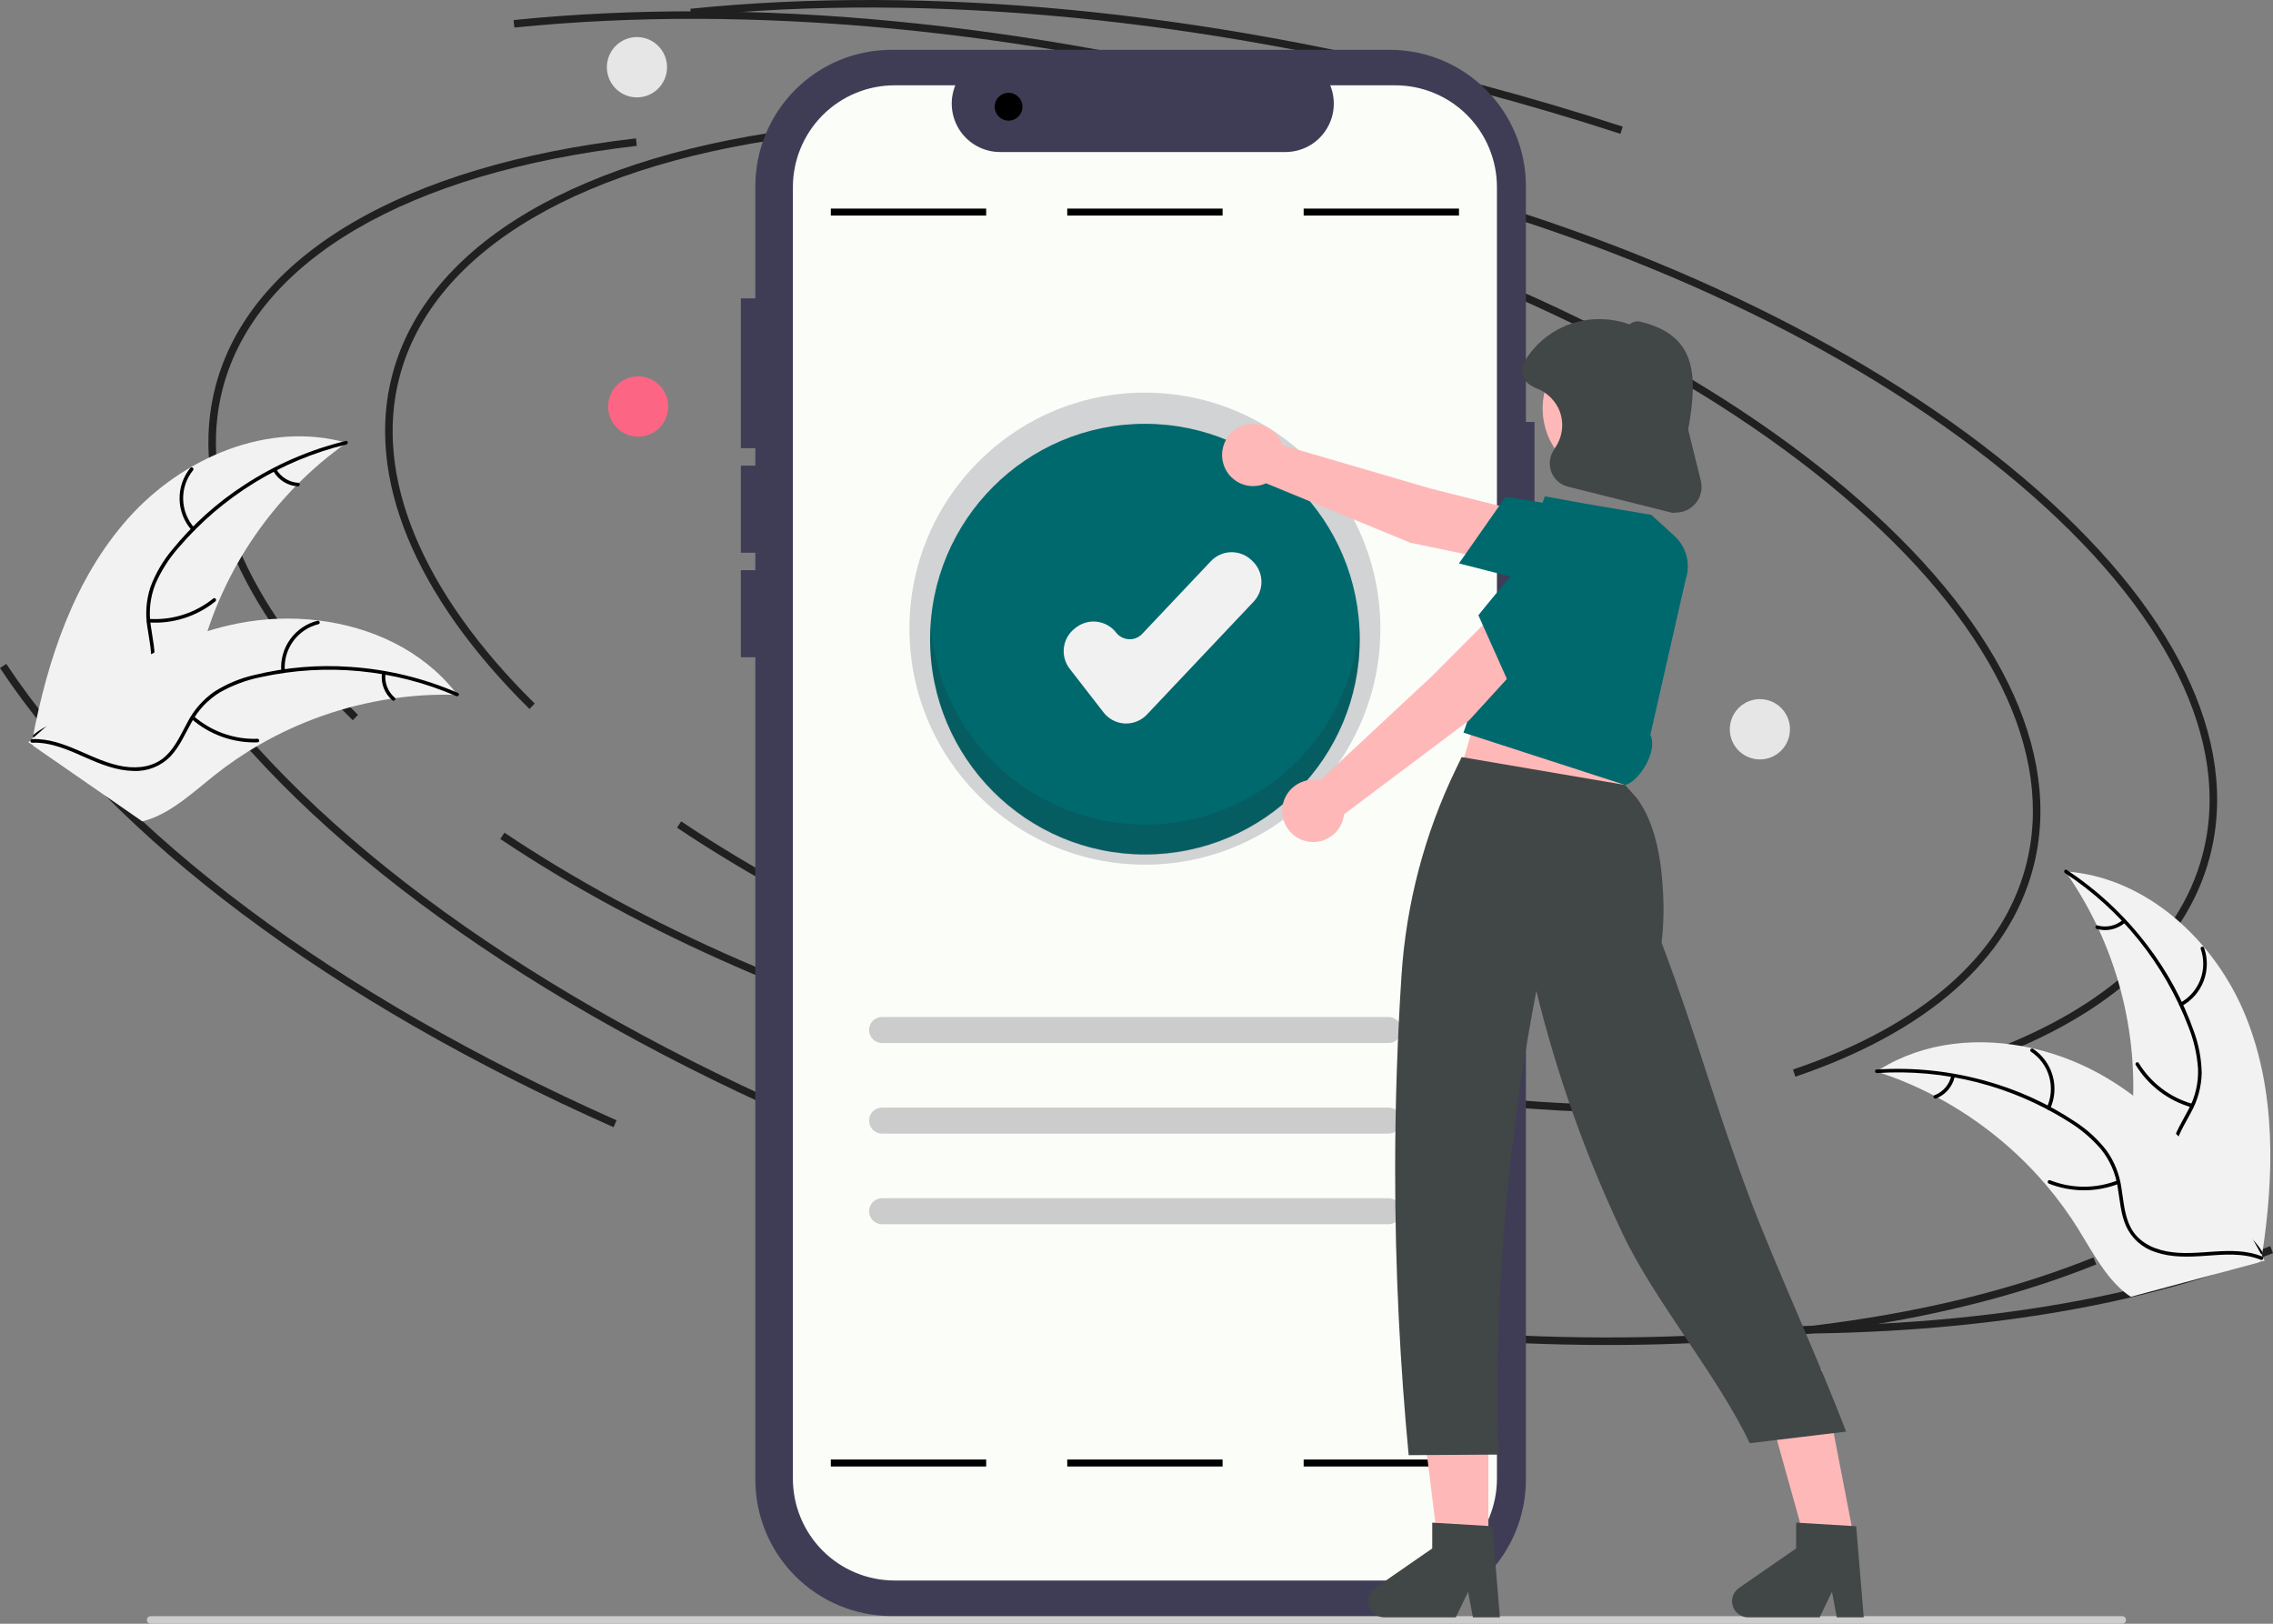 <svg width="280" height="200" viewBox="0 0 280 200" fill="none" xmlns="http://www.w3.org/2000/svg">
<rect x="0" y="0" width="280" height="200" fill="#808080" stroke="none"/>
<g clip-path="url(#clip0_296_2)">
<path d="M18.558 200H261.428C261.551 200 261.669 199.951 261.756 199.864C261.843 199.777 261.892 199.658 261.892 199.535C261.892 199.412 261.843 199.293 261.756 199.206C261.669 199.119 261.551 199.07 261.428 199.07H18.558C18.435 199.07 18.317 199.119 18.23 199.206C18.143 199.293 18.094 199.412 18.094 199.535C18.094 199.658 18.143 199.777 18.23 199.864C18.317 199.951 18.435 200 18.558 200Z" fill="#CCCCCC"/>
<path d="M65.221 87.322C51.017 73.309 45.017 58.69 48.328 46.158C52.576 30.076 71.449 18.956 100.108 15.651L100.214 16.573C71.954 19.833 53.369 30.703 49.224 46.395C46.002 58.591 51.914 72.891 65.871 86.66L65.221 87.322Z" fill="#202020"/>
<path d="M202.264 137.064C184.537 137.064 165.273 134.423 146.138 129.347C122.476 123.069 100.78 113.593 83.396 101.943L83.911 101.172C101.211 112.765 122.811 122.198 146.375 128.449C167.67 134.099 189.125 136.717 208.412 136.026L208.445 136.954C206.409 137.027 204.348 137.064 202.264 137.064Z" fill="#202020"/>
<path d="M242.933 131.225L242.636 130.346C258.491 124.974 268.408 116.32 271.314 105.319C275.008 91.334 266.982 75.105 248.715 59.622C230.354 44.061 203.878 31.149 174.162 23.265L174.399 22.367C204.245 30.286 230.85 43.265 249.313 58.914C267.869 74.641 276 91.206 272.209 105.556C269.22 116.873 259.096 125.749 242.933 131.225Z" fill="#202020"/>
<path d="M97.35 137.452C62.517 121.969 35.675 101.883 21.77 80.892L22.542 80.378C36.351 101.224 63.051 121.191 97.725 136.603L97.35 137.452Z" fill="#202020"/>
<path d="M219.821 164.274C216.228 164.274 212.574 164.193 208.858 164.032L208.898 163.105C236.626 164.308 261.092 160.983 279.654 153.486L280 154.347C263.808 160.886 243.17 164.274 219.821 164.274Z" fill="#202020"/>
<path d="M199.61 16.483C193.853 14.605 187.931 12.856 182.009 11.285C147.931 2.243 114.431 -0.967 85.131 2.003L85.038 1.079C114.447 -1.9 148.061 1.317 182.246 10.387C188.185 11.963 194.124 13.717 199.897 15.601L199.61 16.483Z" fill="#202020"/>
<path d="M43.45 88.714C29.247 74.701 23.247 60.082 26.558 47.55C30.806 31.468 49.679 20.349 78.338 17.044L78.444 17.966C50.184 21.225 31.599 32.095 27.453 47.788C24.232 59.984 30.144 74.284 44.1 88.053L43.45 88.714Z" fill="#202020"/>
<path d="M180.495 138.456C162.767 138.456 143.503 135.816 124.369 130.739C100.706 124.461 79.01 114.986 61.627 103.336L62.141 102.564C79.441 114.158 101.041 123.59 124.606 129.842C145.901 135.492 167.355 138.11 186.642 137.419L186.676 138.346C184.639 138.42 182.578 138.456 180.495 138.456Z" fill="#202020"/>
<path d="M221.163 132.618L220.866 131.738C236.721 126.366 246.638 117.712 249.544 106.711C253.238 92.726 245.212 76.498 226.945 61.015C208.584 45.453 182.108 32.541 152.392 24.658L152.629 23.76C182.475 31.678 209.08 44.657 227.543 60.306C246.099 76.033 254.231 92.598 250.44 106.949C247.45 118.265 237.326 127.141 221.163 132.618Z" fill="#202020"/>
<path d="M75.58 138.844C40.747 123.362 13.905 103.275 0 82.284L0.772 81.771C14.581 102.616 41.282 122.584 75.956 137.995L75.58 138.844Z" fill="#202020"/>
<path d="M198.051 165.666C194.458 165.666 190.804 165.586 187.088 165.425L187.128 164.497C214.856 165.701 239.322 162.375 257.884 154.879L258.23 155.74C242.038 162.278 221.4 165.666 198.051 165.666Z" fill="#202020"/>
<path d="M177.84 17.876C172.083 15.998 166.161 14.248 160.239 12.677C126.161 3.636 92.661 0.426 63.361 3.396L63.268 2.472C92.677 -0.508 126.291 2.71 160.476 11.78C166.415 13.355 172.353 15.11 178.127 16.994L177.84 17.876Z" fill="#202020"/>
<path d="M15.79 63.848C22.447 56.368 33.066 51.809 42.689 54.538C33.811 60.834 27.442 70.075 24.708 80.624C23.668 84.697 22.935 89.335 19.555 91.825C17.452 93.374 14.666 93.744 12.08 93.391C9.494 93.038 7.049 92.031 4.637 91.032L3.988 91.088C5.854 81.241 9.133 71.328 15.79 63.848Z" fill="#F2F2F2"/>
<path d="M42.66 54.746C34.614 56.699 27.387 61.142 22.004 67.445C20.822 68.781 19.856 70.296 19.144 71.934C18.502 73.551 18.304 75.312 18.57 77.032C18.786 78.641 19.193 80.262 19.015 81.896C18.912 82.731 18.633 83.534 18.198 84.254C17.763 84.973 17.181 85.593 16.491 86.071C14.801 87.308 12.768 87.862 10.762 88.335C8.534 88.86 6.212 89.37 4.396 90.854C4.176 91.034 3.91 90.681 4.13 90.501C7.289 87.92 11.68 88.251 15.176 86.376C16.807 85.501 18.185 84.129 18.52 82.245C18.813 80.597 18.395 78.926 18.162 77.298C17.878 75.624 18.007 73.905 18.538 72.292C19.165 70.624 20.07 69.074 21.215 67.71C23.745 64.598 26.747 61.903 30.112 59.725C33.939 57.219 38.165 55.386 42.608 54.308C42.883 54.241 42.933 54.68 42.66 54.746H42.66Z" fill="black"/>
<path d="M23.618 65.313C22.685 64.265 22.155 62.918 22.122 61.514C22.088 60.109 22.554 58.739 23.436 57.647C23.615 57.427 23.965 57.696 23.786 57.916C22.963 58.931 22.529 60.208 22.562 61.516C22.596 62.823 23.095 64.076 23.97 65.047C24.159 65.258 23.806 65.523 23.618 65.313Z" fill="black"/>
<path d="M18.353 76.231C21.212 76.421 24.038 75.524 26.266 73.72C26.487 73.541 26.753 73.893 26.532 74.072C24.209 75.946 21.267 76.873 18.293 76.668C18.009 76.648 18.071 76.211 18.353 76.231Z" fill="black"/>
<path d="M34.037 57.796C34.314 58.277 34.705 58.682 35.176 58.974C35.648 59.266 36.184 59.436 36.737 59.469C37.02 59.485 36.958 59.922 36.676 59.907C36.065 59.867 35.473 59.678 34.952 59.357C34.431 59.035 33.996 58.591 33.686 58.062C33.652 58.015 33.638 57.956 33.646 57.899C33.654 57.842 33.684 57.789 33.729 57.753C33.776 57.718 33.834 57.703 33.892 57.711C33.95 57.719 34.002 57.749 34.037 57.796L34.037 57.796Z" fill="black"/>
<path d="M56.35 85.59C56.172 85.585 55.995 85.58 55.815 85.578C53.43 85.523 51.044 85.663 48.682 85.995C48.499 86.018 48.314 86.044 48.132 86.072C42.448 86.933 36.974 88.845 31.986 91.71C30.003 92.851 28.109 94.142 26.321 95.572C23.852 97.546 21.331 99.884 18.441 100.896C18.14 101.005 17.833 101.095 17.522 101.166L4.106 91.877C4.086 91.841 4.064 91.808 4.044 91.771L3.492 91.425C3.579 91.344 3.671 91.263 3.758 91.183C3.808 91.136 3.862 91.092 3.912 91.045C3.946 91.014 3.981 90.984 4.01 90.954C4.022 90.944 4.033 90.934 4.043 90.927C4.072 90.898 4.103 90.873 4.13 90.847C4.643 90.391 5.16 89.938 5.682 89.488C5.684 89.485 5.684 89.485 5.689 89.484C9.629 86.016 13.965 83.028 18.608 80.584C18.747 80.512 18.889 80.438 19.034 80.371C21.13 79.318 23.308 78.437 25.547 77.739C26.774 77.361 28.02 77.045 29.279 76.793C32.533 76.148 35.869 76.02 39.163 76.413C45.73 77.199 51.973 80.081 56.043 85.196C56.147 85.327 56.248 85.456 56.35 85.59Z" fill="#F2F2F2"/>
<path d="M56.202 85.74C48.605 82.444 40.165 81.631 32.081 83.416C30.333 83.769 28.653 84.397 27.1 85.274C25.616 86.178 24.4 87.464 23.579 88.999C22.785 90.414 22.136 91.954 21.012 93.151C20.428 93.755 19.723 94.228 18.944 94.54C18.164 94.852 17.327 94.996 16.488 94.961C14.396 94.929 12.44 94.145 10.554 93.312C8.46 92.387 6.299 91.393 3.958 91.482C3.674 91.493 3.674 91.051 3.957 91.04C8.031 90.885 11.338 93.799 15.255 94.412C17.083 94.697 19.008 94.433 20.408 93.131C21.631 91.992 22.302 90.405 23.093 88.965C23.872 87.457 25.008 86.162 26.401 85.195C27.904 84.241 29.558 83.55 31.292 83.152C35.181 82.193 39.197 81.853 43.192 82.144C47.753 82.452 52.228 83.539 56.424 85.358C56.684 85.471 56.46 85.852 56.202 85.74H56.202Z" fill="black"/>
<path d="M34.65 82.688C34.535 81.288 34.921 79.892 35.738 78.751C36.555 77.61 37.75 76.796 39.11 76.457C39.386 76.389 39.504 76.815 39.228 76.883C37.961 77.197 36.847 77.954 36.089 79.019C35.33 80.083 34.976 81.384 35.091 82.687C35.115 82.97 34.674 82.969 34.65 82.688Z" fill="black"/>
<path d="M23.887 88.228C26.056 90.105 28.85 91.094 31.714 90.998C31.998 90.988 31.998 91.43 31.715 91.439C28.734 91.534 25.828 90.499 23.576 88.541C23.361 88.354 23.674 88.042 23.887 88.228Z" fill="black"/>
<path d="M47.486 82.972C47.417 83.523 47.487 84.083 47.688 84.6C47.888 85.118 48.214 85.577 48.636 85.937C48.852 86.121 48.54 86.432 48.324 86.25C47.86 85.85 47.501 85.342 47.278 84.771C47.055 84.2 46.975 83.582 47.045 82.973C47.047 82.915 47.07 82.86 47.111 82.819C47.152 82.778 47.207 82.754 47.265 82.752C47.323 82.752 47.379 82.775 47.42 82.817C47.462 82.858 47.485 82.914 47.486 82.972H47.486Z" fill="black"/>
<path d="M276.637 125.166C272.876 115.879 264.404 108.008 254.425 107.337C260.675 116.258 263.575 127.106 262.612 137.963C262.225 142.148 261.36 146.764 263.708 150.247C265.169 152.414 267.669 153.701 270.223 154.24C272.777 154.779 275.418 154.653 278.025 154.525L278.617 154.797C280.162 144.894 280.398 134.453 276.637 125.166Z" fill="#F2F2F2"/>
<path d="M254.383 107.543C261.306 112.092 266.623 118.711 269.578 126.46C270.244 128.117 270.645 129.869 270.766 131.651C270.829 133.391 270.425 135.116 269.597 136.647C268.854 138.089 267.927 139.479 267.547 141.077C267.364 141.899 267.357 142.749 267.525 143.573C267.694 144.397 268.034 145.177 268.524 145.86C269.701 147.594 271.43 148.8 273.161 149.922C275.083 151.167 277.099 152.429 278.312 154.438C278.459 154.682 278.827 154.439 278.68 154.196C276.57 150.701 272.323 149.534 269.66 146.59C268.417 145.217 267.58 143.46 267.896 141.573C268.173 139.923 269.127 138.489 269.892 137.035C270.722 135.553 271.176 133.891 271.217 132.193C271.186 130.411 270.853 128.646 270.232 126.976C268.894 123.192 266.97 119.643 264.531 116.459C261.768 112.809 258.402 109.66 254.579 107.147C254.342 106.992 254.148 107.389 254.383 107.543V107.543Z" fill="black"/>
<path d="M268.773 123.909C270.003 123.236 270.954 122.146 271.456 120.835C271.959 119.523 271.98 118.076 271.515 116.75C271.42 116.482 271.001 116.618 271.096 116.886C271.53 118.119 271.511 119.468 271.04 120.688C270.57 121.908 269.68 122.92 268.531 123.54C268.281 123.675 268.525 124.043 268.773 123.909Z" fill="black"/>
<path d="M270.07 135.965C267.314 135.181 264.953 133.385 263.459 130.935C263.312 130.692 262.943 130.934 263.091 131.177C264.65 133.724 267.11 135.588 269.98 136.397C270.254 136.474 270.342 136.041 270.07 135.965Z" fill="black"/>
<path d="M261.481 113.319C261.059 113.679 260.555 113.929 260.013 114.045C259.471 114.161 258.909 114.141 258.377 113.986C258.105 113.905 258.017 114.339 258.288 114.418C258.876 114.587 259.497 114.609 260.096 114.482C260.695 114.354 261.253 114.082 261.723 113.689C261.77 113.655 261.803 113.605 261.815 113.548C261.827 113.492 261.816 113.432 261.786 113.383C261.754 113.334 261.704 113.3 261.646 113.288C261.589 113.276 261.53 113.288 261.481 113.319H261.481Z" fill="black"/>
<path d="M231.145 131.981C231.314 132.036 231.483 132.091 231.653 132.15C233.917 132.902 236.117 133.837 238.231 134.946C238.396 135.029 238.562 135.115 238.724 135.203C243.788 137.929 248.303 141.573 252.039 145.951C253.524 147.694 254.875 149.548 256.079 151.497C257.743 154.188 259.333 157.239 261.716 159.166C261.962 159.37 262.221 159.558 262.491 159.73L278.241 155.5C278.272 155.472 278.304 155.448 278.335 155.421L278.972 155.281C278.916 155.176 278.857 155.068 278.802 154.963C278.77 154.902 278.735 154.842 278.703 154.781C278.681 154.741 278.659 154.701 278.641 154.663C278.633 154.65 278.626 154.636 278.62 154.626C278.602 154.589 278.581 154.556 278.564 154.521C278.234 153.919 277.899 153.318 277.559 152.719C277.558 152.715 277.558 152.715 277.553 152.713C275.006 148.119 271.923 143.844 268.371 139.979C268.263 139.865 268.155 139.747 268.04 139.635C266.42 137.937 264.663 136.374 262.789 134.962C261.76 134.193 260.693 133.476 259.592 132.814C256.743 131.11 253.644 129.866 250.41 129.127C243.962 127.655 237.115 128.267 231.567 131.714C231.425 131.802 231.286 131.889 231.145 131.981Z" fill="#F2F2F2"/>
<path d="M231.234 132.172C239.494 131.627 247.716 133.704 254.732 138.108C256.259 139.03 257.631 140.186 258.799 141.536C259.894 142.887 260.608 144.508 260.866 146.23C261.14 147.83 261.234 149.499 261.891 151.005C262.239 151.77 262.744 152.454 263.373 153.01C264.003 153.567 264.743 153.984 265.545 154.233C267.526 154.908 269.631 154.828 271.687 154.679C273.969 154.513 276.338 154.305 278.513 155.177C278.777 155.283 278.925 154.867 278.662 154.762C274.877 153.244 270.785 154.874 266.89 154.131C265.073 153.785 263.349 152.887 262.467 151.189C261.697 149.705 261.598 147.984 261.335 146.362C261.107 144.679 260.472 143.077 259.484 141.697C258.389 140.292 257.063 139.084 255.563 138.125C252.222 135.912 248.553 134.239 244.693 133.168C240.294 131.921 235.715 131.437 231.153 131.738C230.871 131.757 230.954 132.191 231.234 132.172V132.172Z" fill="black"/>
<path d="M252.556 136.557C253.134 135.277 253.238 133.833 252.852 132.483C252.465 131.133 251.612 129.964 250.445 129.186C250.208 129.03 249.954 129.391 250.191 129.548C251.279 130.27 252.074 131.359 252.431 132.617C252.789 133.875 252.686 135.219 252.141 136.408C252.023 136.666 252.439 136.814 252.556 136.557L252.556 136.557Z" fill="black"/>
<path d="M260.834 145.4C258.163 146.437 255.199 146.427 252.534 145.372C252.27 145.267 252.122 145.683 252.386 145.788C255.161 146.881 258.245 146.885 261.023 145.799C261.287 145.696 261.098 145.297 260.834 145.4V145.4Z" fill="black"/>
<path d="M240.372 132.501C240.251 133.043 239.998 133.547 239.636 133.966C239.273 134.386 238.812 134.709 238.294 134.906C238.028 135.006 238.218 135.405 238.482 135.306C239.054 135.085 239.562 134.728 239.964 134.265C240.366 133.802 240.648 133.248 240.787 132.65C240.804 132.595 240.8 132.535 240.776 132.483C240.751 132.43 240.707 132.389 240.653 132.368C240.598 132.349 240.538 132.352 240.485 132.377C240.432 132.402 240.392 132.446 240.372 132.501V132.501Z" fill="black"/>
<path d="M78.614 53.784C80.661 53.784 82.32 52.121 82.32 50.071C82.32 48.02 80.661 46.357 78.614 46.357C76.568 46.357 74.909 48.02 74.909 50.071C74.909 52.121 76.568 53.784 78.614 53.784Z" fill="#FD6584"/>
<path d="M220.451 90.422C220.779 88.397 219.407 86.49 217.387 86.161C215.367 85.833 213.464 87.208 213.136 89.232C212.808 91.257 214.18 93.164 216.2 93.493C218.22 93.821 220.123 92.446 220.451 90.422Z" fill="#E6E6E6"/>
<path d="M78.463 11.994C80.51 11.994 82.169 10.331 82.169 8.28C82.169 6.229 80.51 4.567 78.463 4.567C76.417 4.567 74.758 6.229 74.758 8.28C74.758 10.331 76.417 11.994 78.463 11.994Z" fill="#E6E6E6"/>
<path d="M189.029 51.979H187.971V22.942C187.971 18.485 186.204 14.21 183.059 11.058C179.914 7.906 175.649 6.136 171.201 6.136H109.815C107.613 6.136 105.432 6.57 103.397 7.415C101.363 8.26 99.514 9.497 97.957 11.058C96.4 12.619 95.165 14.471 94.322 16.51C93.479 18.549 93.045 20.735 93.045 22.942V182.242C93.045 186.7 94.812 190.974 97.957 194.126C101.102 197.278 105.367 199.048 109.815 199.048H171.201C175.649 199.048 179.914 197.278 183.059 194.126C186.204 190.974 187.971 186.7 187.971 182.242V72.648H189.029V51.979Z" fill="#3F3D56"/>
<path d="M184.4 23.058V182.126C184.401 183.774 184.077 185.405 183.448 186.928C182.819 188.45 181.897 189.834 180.734 190.999C179.572 192.164 178.192 193.089 176.673 193.72C175.154 194.35 173.525 194.675 171.881 194.675H110.195C106.874 194.675 103.689 193.354 101.34 191C98.992 188.647 97.672 185.455 97.672 182.127V23.058C97.672 21.41 97.996 19.779 98.625 18.256C99.254 16.734 100.177 15.35 101.339 14.185C102.502 13.019 103.882 12.095 105.402 11.464C106.921 10.834 108.549 10.509 110.193 10.509H117.681C117.312 11.414 117.171 12.396 117.271 13.369C117.37 14.342 117.707 15.275 118.251 16.087C118.795 16.898 119.53 17.563 120.391 18.023C121.252 18.483 122.213 18.724 123.188 18.724H158.357C159.333 18.723 160.293 18.482 161.154 18.022C162.015 17.562 162.749 16.897 163.293 16.085C163.837 15.274 164.174 14.341 164.274 13.369C164.373 12.396 164.233 11.414 163.865 10.509H171.878C173.522 10.509 175.151 10.833 176.67 11.464C178.189 12.094 179.57 13.019 180.732 14.184C181.895 15.349 182.818 16.732 183.447 18.255C184.076 19.777 184.4 21.409 184.4 23.057L184.4 23.058Z" fill="#FBFDF9"/>
<path d="M121.482 25.693H102.347V26.551H121.482V25.693Z" fill="black"/>
<path d="M150.604 25.693H131.469V26.551H150.604V25.693Z" fill="black"/>
<path d="M171.036 128.473H108.658C108.448 128.473 108.24 128.432 108.046 128.351C107.851 128.271 107.675 128.153 107.526 128.004C107.378 127.855 107.26 127.678 107.179 127.483C107.099 127.289 107.058 127.08 107.058 126.869C107.058 126.659 107.099 126.45 107.179 126.256C107.26 126.061 107.378 125.884 107.526 125.735C107.675 125.586 107.851 125.468 108.046 125.388C108.24 125.307 108.448 125.266 108.658 125.266H171.036C171.246 125.266 171.454 125.307 171.648 125.388C171.842 125.468 172.019 125.586 172.167 125.735C172.316 125.884 172.434 126.061 172.514 126.256C172.595 126.45 172.636 126.659 172.636 126.869C172.636 127.08 172.595 127.289 172.514 127.483C172.434 127.678 172.316 127.855 172.167 128.004C172.019 128.153 171.842 128.271 171.648 128.351C171.454 128.432 171.246 128.473 171.036 128.473Z" fill="#CCCCCC"/>
<path d="M171.036 139.632H108.658C108.234 139.632 107.827 139.463 107.526 139.163C107.226 138.862 107.058 138.454 107.058 138.028C107.058 137.603 107.226 137.195 107.526 136.894C107.827 136.594 108.234 136.425 108.658 136.425H171.036C171.46 136.425 171.867 136.594 172.167 136.894C172.467 137.195 172.636 137.603 172.636 138.028C172.636 138.454 172.467 138.862 172.167 139.163C171.867 139.463 171.46 139.632 171.036 139.632Z" fill="#CCCCCC"/>
<path d="M171.036 150.791H108.658C108.234 150.791 107.827 150.622 107.526 150.322C107.226 150.021 107.058 149.613 107.058 149.187C107.058 148.762 107.226 148.354 107.526 148.053C107.827 147.752 108.234 147.583 108.658 147.583H171.036C171.46 147.583 171.867 147.752 172.167 148.053C172.467 148.354 172.636 148.762 172.636 149.187C172.636 149.613 172.467 150.021 172.167 150.322C171.867 150.622 171.46 150.791 171.036 150.791Z" fill="#CCCCCC"/>
<path d="M179.726 25.693H160.591V26.551H179.726V25.693Z" fill="black"/>
<path d="M121.482 179.773H102.347V180.631H121.482V179.773Z" fill="black"/>
<path d="M150.604 179.773H131.469V180.631H150.604V179.773Z" fill="black"/>
<path d="M179.726 179.773H160.591V180.631H179.726V179.773Z" fill="black"/>
<path d="M141.036 106.501C157.056 106.501 170.042 93.487 170.042 77.433C170.042 61.378 157.056 48.364 141.036 48.364C125.017 48.364 112.031 61.378 112.031 77.433C112.031 93.487 125.017 106.501 141.036 106.501Z" fill="#D1D3D4"/>
<path d="M141.037 105.24C155.651 105.24 167.499 93.367 167.499 78.721C167.499 64.075 155.651 52.201 141.037 52.201C126.422 52.201 114.574 64.075 114.574 78.721C114.574 93.367 126.422 105.24 141.037 105.24Z" fill="#00696E"/>
<path d="M138.726 89.115C138.669 89.115 138.611 89.113 138.554 89.111C138.046 89.086 137.55 88.951 137.099 88.717C136.648 88.482 136.253 88.152 135.942 87.75L131.771 82.377C131.197 81.636 130.94 80.698 131.056 79.768C131.172 78.838 131.652 77.992 132.389 77.416L132.538 77.299C133.277 76.725 134.214 76.467 135.142 76.583C136.07 76.699 136.914 77.179 137.49 77.918C137.677 78.16 137.914 78.358 138.185 78.499C138.456 78.64 138.753 78.72 139.058 78.735C139.363 78.753 139.668 78.703 139.952 78.589C140.236 78.475 140.491 78.3 140.699 78.076L149.167 69.117C149.811 68.438 150.697 68.042 151.632 68.016C152.567 67.991 153.474 68.338 154.153 68.982L154.291 69.112C154.97 69.758 155.365 70.646 155.39 71.583C155.416 72.52 155.069 73.429 154.427 74.11L141.286 88.011C140.957 88.36 140.56 88.638 140.12 88.827C139.68 89.017 139.206 89.115 138.726 89.115Z" fill="#F1F1F1"/>
<path d="M94.692 36.75H91.265V55.206H94.692V36.75Z" fill="#3F3D56"/>
<path d="M94.692 57.352H91.265V68.082H94.692V57.352Z" fill="#3F3D56"/>
<path d="M94.692 70.227H91.265V80.957H94.692V70.227Z" fill="#3F3D56"/>
<path d="M124.242 14.862C125.188 14.862 125.955 14.093 125.955 13.145C125.955 12.197 125.188 11.428 124.242 11.428C123.296 11.428 122.529 12.197 122.529 13.145C122.529 14.093 123.296 14.862 124.242 14.862Z" fill="black"/>
<path opacity="0.16" d="M141.036 101.567C134.342 101.566 127.896 99.021 122.999 94.447C118.102 89.872 115.117 83.606 114.647 76.914C114.604 77.531 114.574 78.152 114.574 78.781C114.574 85.814 117.362 92.559 122.325 97.533C127.287 102.506 134.018 105.3 141.036 105.3C148.055 105.3 154.785 102.506 159.748 97.533C164.711 92.559 167.499 85.814 167.499 78.781C167.499 78.152 167.469 77.531 167.426 76.914C166.956 83.606 163.971 89.872 159.074 94.447C154.177 99.021 147.731 101.566 141.036 101.567Z" fill="#231F20"/>
<path d="M178.344 100.12L199.329 100.979L201.898 86.815L183.911 81.236L178.344 100.12Z" fill="#FFB8B8"/>
<path d="M186.275 69.444L186.478 62.752L176.308 60.197L157.997 54.843C157.754 54.107 157.295 53.461 156.678 52.992C156.062 52.523 155.318 52.252 154.544 52.216C153.771 52.18 153.005 52.38 152.348 52.789C151.691 53.199 151.173 53.799 150.863 54.51C150.553 55.221 150.466 56.009 150.613 56.771C150.76 57.532 151.135 58.231 151.687 58.775C152.239 59.319 152.943 59.682 153.705 59.816C154.468 59.95 155.253 59.849 155.957 59.526L173.758 66.86L186.275 69.444Z" fill="#FFB8B8"/>
<path d="M179.721 69.397L185.443 61.219L185.586 61.238C185.675 61.25 194.648 62.453 200.53 64.208C201.191 64.384 201.806 64.701 202.331 65.14C202.857 65.578 203.282 66.126 203.574 66.745C203.995 67.611 204.154 68.58 204.032 69.535C203.91 70.49 203.513 71.388 202.889 72.12C202.253 72.911 201.404 73.501 200.443 73.822C199.481 74.142 198.448 74.178 197.467 73.925L179.721 69.397Z" fill="#00696E"/>
<path d="M183.346 193.38L177.526 193.379L174.757 170.883L183.346 170.884L183.346 193.38Z" fill="#FFB8B8"/>
<path d="M228.66 190.855L222.906 191.727L216.812 169.898L224.356 168.611L228.66 190.855Z" fill="#FFB8B8"/>
<path d="M200.185 96.686L180.057 93.253L179.341 94.732C175.488 102.699 173.214 111.339 172.643 120.174C172.157 127.633 171.871 135.51 171.861 143.767C171.847 156.561 172.498 168.433 173.528 179.235L184.575 179.165C184.256 167.697 184.691 156.219 185.876 144.808C186.721 136.67 187.897 129.069 189.256 122.055C191.778 132.352 195.338 142.365 199.879 151.941C203.74 160.123 211.681 169.58 215.541 177.762C219.497 177.286 223.453 176.81 227.409 176.335C224.291 168.072 218.73 156.007 215.612 147.745C211.155 135.932 209.142 127.922 204.684 116.109C204.938 113.888 204.988 111.648 204.832 109.419C204.625 105.702 203.853 101.242 201.599 98.269L200.185 96.686Z" fill="#414646"/>
<path d="M203.295 90.529C204.3 92.412 201.913 96.313 200.185 96.686L180.28 90.238L190.303 61.133L195.345 62.051L203.41 63.413L206.271 66.019C206.991 66.676 207.506 67.528 207.752 68.473C207.998 69.417 207.965 70.413 207.658 71.339L203.295 90.529Z" fill="#00696E"/>
<path d="M189.592 79.281L183.961 75.679L176.563 83.125L162.598 96.146C161.842 95.977 161.053 96.042 160.336 96.333C159.618 96.623 159.005 97.125 158.578 97.772C158.151 98.419 157.93 99.181 157.945 99.957C157.959 100.732 158.208 101.485 158.659 102.116C159.11 102.746 159.741 103.225 160.469 103.488C161.197 103.752 161.988 103.787 162.736 103.591C163.485 103.394 164.157 102.974 164.662 102.386C165.167 101.799 165.483 101.071 165.567 100.3L180.968 88.732L189.592 79.281Z" fill="#FFB8B8"/>
<path d="M186.196 84.898L182.117 75.785L182.206 75.672C182.262 75.601 187.888 68.493 192.404 64.329C192.893 63.85 193.481 63.483 194.126 63.255C194.77 63.027 195.457 62.942 196.138 63.007C197.095 63.089 198.007 63.449 198.763 64.043C199.519 64.636 200.085 65.438 200.393 66.35C200.746 67.302 200.817 68.335 200.599 69.326C200.382 70.318 199.883 71.226 199.164 71.941L186.196 84.898Z" fill="#00696E"/>
<path d="M198.885 59.188C203.774 59.188 207.737 55.216 207.737 50.316C207.737 45.416 203.774 41.444 198.885 41.444C193.995 41.444 190.032 45.416 190.032 50.316C190.032 55.216 193.995 59.188 198.885 59.188Z" fill="#FFB8B8"/>
<path d="M206.034 63.172L206 63.163L193.135 59.939C192.69 59.827 192.276 59.612 191.928 59.311C191.58 59.011 191.308 58.632 191.132 58.207C190.956 57.781 190.882 57.32 190.916 56.861C190.95 56.402 191.091 55.957 191.328 55.562L191.753 54.854C192.168 54.162 192.403 53.377 192.438 52.57C192.472 51.764 192.305 50.961 191.95 50.236C191.341 49.053 190.293 48.155 189.031 47.737L188.988 47.717L188.718 47.548C188.452 47.423 188.216 47.243 188.024 47.02C187.831 46.798 187.688 46.537 187.602 46.256C187.513 45.964 187.486 45.657 187.522 45.355C187.559 45.052 187.659 44.76 187.815 44.498C188.95 42.595 190.65 41.093 192.677 40.203C195.238 39.098 198.123 39.011 200.745 39.96C200.92 39.799 201.132 39.684 201.362 39.625C201.592 39.567 201.832 39.566 202.063 39.624C208.725 41.241 209.273 45.723 207.957 52.917L209.515 59.214C209.625 59.658 209.637 60.121 209.551 60.571C209.464 61.021 209.281 61.447 209.013 61.818C208.746 62.19 208.401 62.499 208.003 62.723C207.605 62.948 207.162 63.083 206.707 63.119L206.034 63.172ZM200.674 40.03L200.673 40.031L200.674 40.03ZM200.835 39.991L200.836 39.991L200.835 39.991Z" fill="#414646"/>
<path d="M184.764 199.212H181.442L180.849 196.069L179.331 199.212H170.522C170.099 199.212 169.688 199.076 169.348 198.826C169.008 198.575 168.757 198.222 168.631 197.818C168.505 197.414 168.512 196.98 168.649 196.58C168.787 196.18 169.049 195.834 169.396 195.594L176.431 190.725V187.548L183.831 187.99L184.764 199.212Z" fill="#414646"/>
<path d="M229.586 199.212H226.265L225.672 196.069L224.153 199.212H215.344C214.922 199.212 214.511 199.076 214.171 198.826C213.83 198.575 213.579 198.222 213.453 197.818C213.328 197.414 213.334 196.98 213.472 196.58C213.61 196.18 213.871 195.834 214.219 195.594L221.254 190.725V187.548L228.653 187.99L229.586 199.212Z" fill="#414646"/>
</g>
<defs>
<clipPath id="clip0_296_2">
<rect width="280" height="200" fill="white"/>
</clipPath>
</defs>
</svg>

